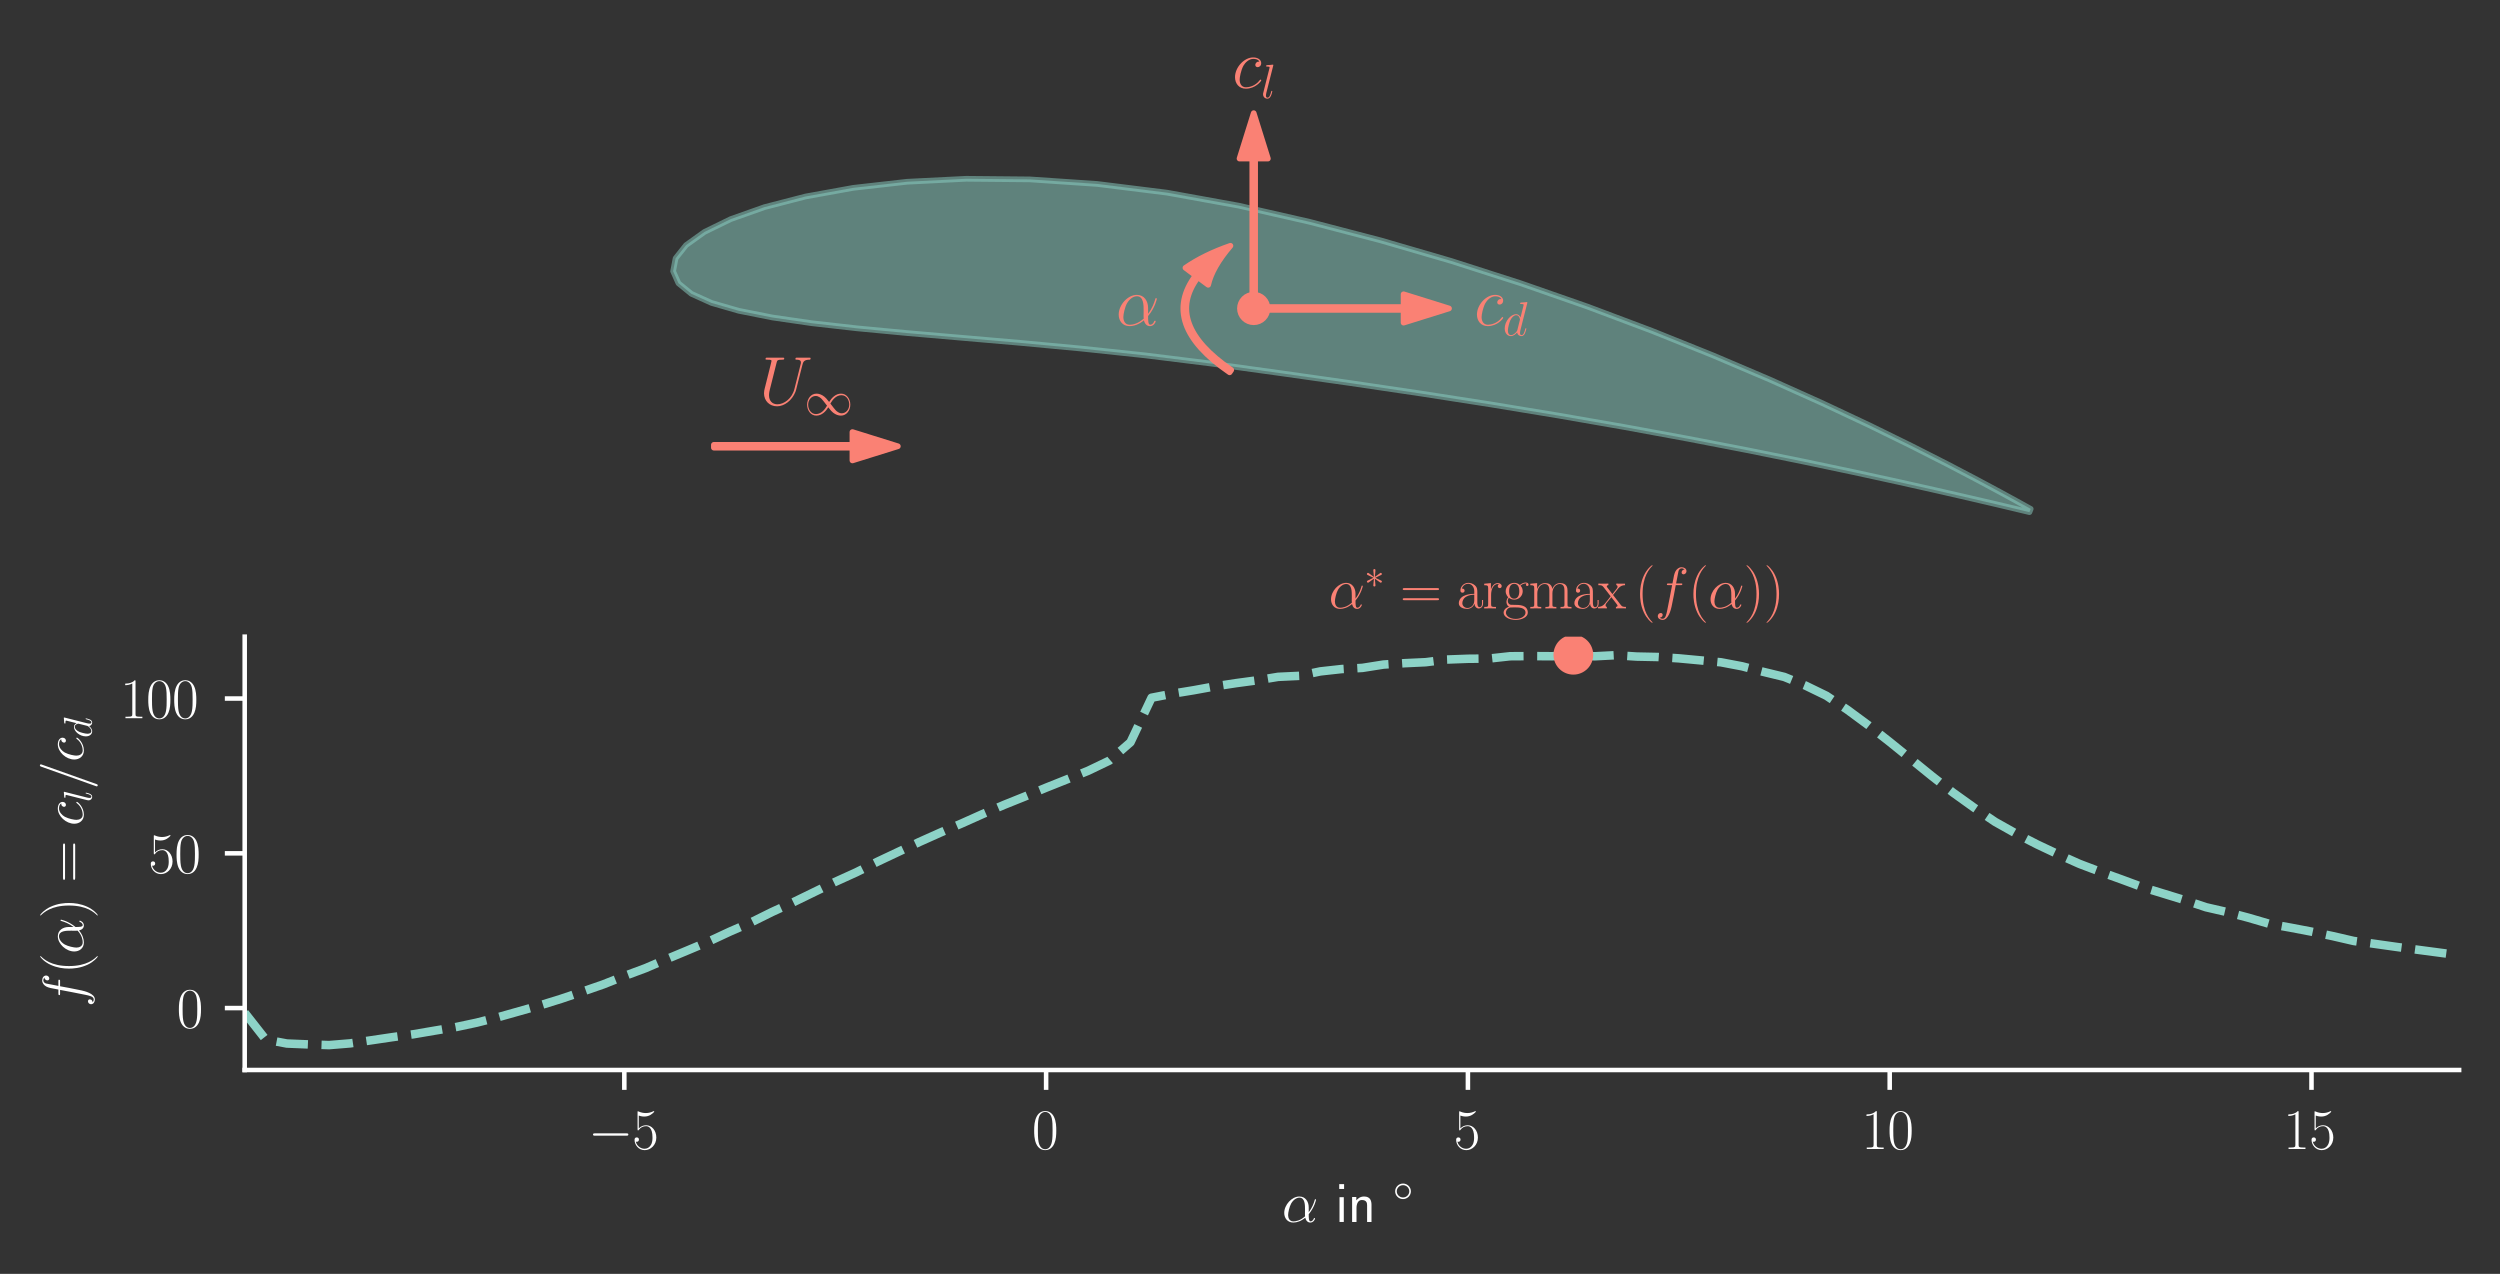 <?xml version="1.0" encoding="utf-8" standalone="no"?>
<!DOCTYPE svg PUBLIC "-//W3C//DTD SVG 1.1//EN"
  "http://www.w3.org/Graphics/SVG/1.1/DTD/svg11.dtd">
<svg xmlns:xlink="http://www.w3.org/1999/xlink" width="440.4pt" height="224.399pt" viewBox="0 0 440.4 224.399" xmlns="http://www.w3.org/2000/svg" version="1.1">
 <rect x="0" y="0" width="440.4" height="224.399" fill="#333333" stroke="none"/>
 <defs>
  <style type="text/css">*{stroke-linejoin: round; stroke-linecap: butt}</style>
 </defs>
 <g id="figure_1">
  <g id="patch_1">
   <path d="M 0 224.399 
L 440.4 224.399 
L 440.4 0 
L 0 0 
L 0 224.399 
z
" style="fill: none"/>
  </g>
  <g id="axes_1">
   <g id="patch_2">
    <path d="M 357.73 89.646 
L 357.131 89.314 
L 355.341 88.323 
L 352.371 86.702 
L 348.246 84.489 
L 342.995 81.739 
L 336.664 78.523 
L 329.3 74.912 
L 320.972 70.994 
L 311.752 66.854 
L 301.724 62.584 
L 290.989 58.271 
L 279.651 54.007 
L 267.824 49.878 
L 255.633 45.964 
L 243.207 42.34 
L 230.687 39.073 
L 218.186 36.221 
L 205.573 33.937 
L 193.256 32.402 
L 181.411 31.602 
L 170.201 31.494 
L 159.786 32.018 
L 150.312 33.091 
L 141.907 34.614 
L 134.681 36.485 
L 128.723 38.599 
L 124.098 40.859 
L 120.853 43.183 
L 119.012 45.506 
L 118.576 47.783 
L 119.518 49.901 
L 121.794 51.759 
L 125.353 53.367 
L 130.13 54.747 
L 136.049 55.926 
L 143.023 56.941 
L 150.966 57.839 
L 159.777 58.671 
L 169.356 59.5 
L 179.608 60.388 
L 190.43 61.399 
L 201.716 62.6 
L 213.366 64.048 
L 225.548 65.733 
L 237.905 67.488 
L 250.28 69.32 
L 262.543 71.231 
L 274.56 73.209 
L 286.198 75.236 
L 297.328 77.283 
L 307.828 79.312 
L 317.58 81.287 
L 326.47 83.158 
L 334.403 84.887 
L 341.281 86.43 
L 347.026 87.747 
L 351.569 88.806 
L 354.855 89.585 
L 356.842 90.059 
L 357.506 90.218 
L 357.618 89.932 
z
" clip-path="url(#pd8b6df6856)" style="fill: #8dd3c7; opacity: 0.5; stroke: #8dd3c7; stroke-linejoin: miter"/>
   </g>
   <g id="patch_3">
    <path d="M 220.853 56.766 
C 221.497 56.766 222.114 56.511 222.569 56.055 
C 223.025 55.6 223.28 54.983 223.28 54.339 
C 223.28 53.695 223.025 53.078 222.569 52.623 
C 222.114 52.167 221.497 51.912 220.853 51.912 
C 220.209 51.912 219.592 52.167 219.137 52.623 
C 218.681 53.078 218.426 53.695 218.426 54.339 
C 218.426 54.983 218.681 55.6 219.137 56.055 
C 219.592 56.511 220.209 56.766 220.853 56.766 
z
" clip-path="url(#pd8b6df6856)" style="fill: #fa8174; stroke: #fa8174; stroke-linejoin: miter"/>
   </g>
   <g id="patch_4">
    <path d="M 220.603 52.343 
Q 220.603 40.14 220.603 27.937 
L 218.353 27.937 
Q 219.603 23.935 220.853 19.933 
Q 222.103 23.935 223.353 27.937 
L 221.103 27.937 
Q 221.103 40.14 221.103 52.343 
L 220.603 52.343 
z
" clip-path="url(#pd8b6df6856)" style="fill: #fa8174; stroke: #fa8174; stroke-linecap: round"/>
   </g>
   <g id="patch_5">
    <path d="M 222.849 54.089 
Q 235.052 54.089 247.255 54.089 
L 247.255 51.839 
Q 251.257 53.089 255.259 54.339 
Q 251.257 55.589 247.255 56.839 
L 247.255 54.589 
Q 235.052 54.589 222.849 54.589 
L 222.849 54.089 
z
" clip-path="url(#pd8b6df6856)" style="fill: #fa8174; stroke: #fa8174; stroke-linecap: round"/>
   </g>
   <g id="patch_6">
    <path d="M 216.611 65.587 
Q 204.238 57.087 210.631 48.526 
L 208.828 47.18 
Q 212.159 44.884 216.753 43.297 
Q 213.518 47.089 212.834 50.171 
L 211.031 48.825 
Q 204.95 56.969 216.895 65.175 
L 216.611 65.587 
z
" clip-path="url(#pd8b6df6856)" style="fill: #fa8174; stroke: #fa8174; stroke-linecap: round"/>
   </g>
   <g id="patch_7">
    <path d="M 125.756 78.362 
Q 137.96 78.362 150.163 78.362 
L 150.163 76.112 
Q 154.165 77.362 158.167 78.612 
Q 154.165 79.862 150.163 81.112 
L 150.163 78.862 
Q 137.96 78.862 125.756 78.862 
L 125.756 78.362 
z
" clip-path="url(#pd8b6df6856)" style="fill: #fa8174; stroke: #fa8174; stroke-linecap: round"/>
   </g>
   <g id="text_1">
    <!-- $c_d$ -->
    <g style="fill: #fa8174" transform="translate(259.69 57.328) scale(0.12 -0.12)">
     <defs>
      <path id="CMMI12-63" d="M 2502 2431 
C 2381 2431 2323 2431 2234 2355 
C 2195 2323 2125 2227 2125 2125 
C 2125 1997 2221 1920 2342 1920 
C 2496 1920 2669 2044 2669 2292 
C 2669 2588 2374 2816 1933 2816 
C 1094 2816 256 1903 256 996 
C 256 441 602 -64 1254 -64 
C 2125 -64 2675 622 2675 706 
C 2675 744 2637 776 2611 776 
C 2592 776 2586 770 2528 713 
C 2118 162 1510 64 1267 64 
C 826 64 685 446 685 764 
C 685 988 794 1605 1024 2039 
C 1190 2338 1536 2682 1939 2682 
C 2022 2682 2374 2682 2502 2431 
z
" transform="scale(0.016)"/>
      <path id="CMMI12-64" d="M 3219 4257 
C 3226 4282 3238 4320 3238 4352 
C 3238 4416 3174 4416 3162 4416 
C 3155 4416 2842 4388 2810 4380 
C 2701 4373 2605 4358 2490 4358 
C 2330 4345 2285 4339 2285 4224 
C 2285 4160 2336 4160 2426 4160 
C 2739 4160 2746 4103 2746 4040 
C 2746 4002 2733 3952 2726 3933 
L 2336 2395 
C 2266 2561 2093 2816 1760 2816 
C 1037 2816 256 1884 256 939 
C 256 307 627 -64 1062 -64 
C 1414 -64 1715 211 1894 422 
C 1958 45 2259 -64 2451 -64 
C 2643 -64 2797 51 2912 281 
C 3014 498 3104 888 3104 913 
C 3104 945 3078 971 3040 971 
C 2982 971 2976 939 2950 843 
C 2854 466 2733 64 2470 64 
C 2285 64 2272 229 2272 357 
C 2272 382 2272 515 2317 694 
L 3219 4257 
z
M 1926 760 
C 1894 651 1894 639 1805 517 
C 1664 338 1382 64 1082 64 
C 819 64 672 300 672 677 
C 672 1028 870 1743 992 2012 
C 1210 2459 1510 2689 1760 2689 
C 2182 2689 2266 2165 2266 2114 
C 2266 2108 2246 2024 2240 2012 
L 1926 760 
z
" transform="scale(0.016)"/>
     </defs>
     <use xlink:href="#CMMI12-63" transform="scale(0.996)"/>
     <use xlink:href="#CMMI12-64" transform="translate(41.983 -14.944) scale(0.697)"/>
    </g>
   </g>
   <g id="text_2">
    <!-- $c_l$ -->
    <g style="fill: #fa8174" transform="translate(217.07 15.502) scale(0.12 -0.12)">
     <defs>
      <path id="CMMI12-6c" d="M 1626 4257 
C 1632 4282 1645 4320 1645 4352 
C 1645 4416 1581 4416 1568 4416 
C 1562 4416 1331 4393 1216 4377 
C 1107 4377 1011 4358 896 4358 
C 742 4345 698 4339 698 4224 
C 698 4160 762 4160 826 4160 
C 1152 4160 1152 4102 1152 4039 
C 1152 4014 1152 4001 1120 3887 
L 326 731 
C 307 661 294 610 294 509 
C 294 191 531 -64 858 -64 
C 1069 -64 1210 76 1312 274 
C 1421 483 1510 884 1510 909 
C 1510 941 1485 967 1446 967 
C 1389 967 1382 935 1357 840 
C 1242 401 1126 64 870 64 
C 678 64 678 267 678 357 
C 678 382 678 515 723 694 
L 1626 4257 
z
" transform="scale(0.016)"/>
     </defs>
     <use xlink:href="#CMMI12-63" transform="scale(0.996)"/>
     <use xlink:href="#CMMI12-6c" transform="translate(41.983 -14.944) scale(0.697)"/>
    </g>
   </g>
   <g id="text_3">
    <!-- $\alpha$ -->
    <g style="fill: #fa8174" transform="translate(196.58 57.328) scale(0.12 -0.12)">
     <defs>
      <path id="CMMI12-b" d="M 2963 1616 
C 2963 2235 2611 2815 1933 2815 
C 1094 2815 256 1902 256 996 
C 256 441 602 -64 1254 -64 
C 1651 -64 2125 89 2579 472 
C 2669 115 2867 -64 3142 -64 
C 3488 -64 3661 294 3661 377 
C 3661 434 3616 434 3597 434 
C 3546 434 3539 415 3520 364 
C 3462 204 3315 64 3162 64 
C 2963 64 2963 472 2963 862 
C 3616 1641 3770 2446 3770 2452 
C 3770 2510 3718 2510 3699 2510 
C 3642 2510 3635 2491 3610 2376 
C 3526 2095 3360 1597 2963 1073 
L 2963 1616 
z
M 2560 626 
C 1997 121 1491 64 1267 64 
C 813 64 685 466 685 766 
C 685 1040 826 1692 1024 2044 
C 1286 2491 1645 2688 1933 2688 
C 2554 2688 2554 1877 2554 1341 
C 2554 1182 2547 1016 2547 856 
C 2547 728 2554 696 2560 626 
z
" transform="scale(0.016)"/>
     </defs>
     <use xlink:href="#CMMI12-b" transform="scale(0.996)"/>
    </g>
   </g>
   <g id="text_4">
    <!-- $U_\infty$ -->
    <g style="fill: #fa8174" transform="translate(133.756 71.33) scale(0.12 -0.12)">
     <defs>
      <path id="CMMI12-55" d="M 3238 1474 
C 3014 581 2272 57 1670 57 
C 1210 57 896 363 896 891 
C 896 916 896 1107 966 1387 
L 1594 3887 
C 1651 4103 1664 4167 2118 4167 
C 2234 4167 2298 4167 2298 4282 
C 2298 4352 2240 4352 2202 4352 
C 2086 4352 1952 4352 1830 4352 
L 1075 4352 
C 954 4352 819 4352 698 4352 
C 653 4352 576 4352 576 4231 
C 576 4167 621 4167 742 4167 
C 1126 4167 1126 4116 1126 4046 
C 1126 4008 1082 3824 1050 3715 
L 493 1488 
C 474 1418 435 1246 435 1075 
C 435 374 941 -128 1638 -128 
C 2285 -128 3002 384 3328 1197 
C 3373 1305 3430 1530 3469 1702 
C 3533 1933 3667 2496 3712 2662 
L 3955 3623 
C 4038 3956 4090 4167 4653 4167 
C 4704 4173 4730 4224 4730 4282 
C 4730 4352 4672 4352 4646 4352 
C 4557 4352 4442 4352 4352 4352 
L 4051 4352 
C 3654 4352 3450 4352 3443 4352 
C 3405 4352 3328 4352 3328 4231 
C 3328 4167 3379 4167 3424 4167 
C 3808 4167 3834 4020 3834 3905 
C 3834 3848 3834 3828 3808 3739 
L 3238 1474 
z
" transform="scale(0.016)"/>
      <path id="CMSY10-31" d="M 3251 1730 
C 2906 2166 2829 2262 2630 2422 
C 2272 2710 1914 2825 1587 2825 
C 838 2825 352 2122 352 1374 
C 352 639 826 -70 1562 -70 
C 2298 -70 2829 511 3142 1022 
C 3488 588 3565 492 3763 332 
C 4122 45 4480 -70 4806 -70 
C 5555 -70 6042 633 6042 1380 
C 6042 2115 5568 2825 4832 2825 
C 4096 2825 3565 2242 3251 1730 
z
M 3418 1514 
C 3680 1975 4154 2620 4877 2620 
C 5555 2620 5901 1955 5901 1380 
C 5901 753 5472 236 4909 236 
C 4538 236 4250 505 4115 638 
C 3955 811 3808 1009 3418 1514 
z
M 2976 1240 
C 2714 780 2240 134 1517 134 
C 838 134 493 799 493 1374 
C 493 2000 922 2518 1485 2518 
C 1856 2518 2144 2249 2278 2115 
C 2438 1943 2586 1744 2976 1240 
z
" transform="scale(0.016)"/>
     </defs>
     <use xlink:href="#CMMI12-55" transform="scale(0.996)"/>
     <use xlink:href="#CMSY10-31" transform="translate(66.252 -14.944) scale(0.697)"/>
    </g>
   </g>
  </g>
  <g id="axes_2">
   <g id="patch_8">
    <path d="M 43.107 188.487 
L 433.2 188.487 
L 433.2 112.152 
L 43.107 112.152 
L 43.107 188.487 
z
" style="fill: none"/>
   </g>
   <g id="matplotlib.axis_1">
    <g id="xtick_1">
     <g id="line2d_1">
      <defs>
       <path id="m2083ec5482" d="M 0 0 
L 0 3.5 
" style="stroke: #ffffff; stroke-width: 0.8"/>
      </defs>
      <g>
       <use xlink:href="#m2083ec5482" x="109.98" y="188.487" style="fill: #ffffff; stroke: #ffffff; stroke-width: 0.8"/>
      </g>
     </g>
     <g id="text_5">
      <!-- $\mathdefault{−5}$ -->
      <g style="fill: #ffffff" transform="translate(103.615 202.406) scale(0.1 -0.1)">
       <defs>
        <path id="CMSY10-0" d="M 4218 1472 
C 4326 1472 4442 1472 4442 1600 
C 4442 1728 4326 1728 4218 1728 
L 755 1728 
C 646 1728 531 1728 531 1600 
C 531 1472 646 1472 755 1472 
L 4218 1472 
z
" transform="scale(0.016)"/>
        <path id="CMR17-35" d="M 730 3692 
C 794 3666 1056 3584 1325 3584 
C 1920 3584 2246 3911 2432 4100 
C 2432 4157 2432 4192 2394 4192 
C 2387 4192 2374 4192 2323 4163 
C 2099 4058 1837 3973 1517 3973 
C 1325 3973 1037 3999 723 4139 
C 653 4171 640 4171 634 4171 
C 602 4171 595 4164 595 4037 
L 595 2203 
C 595 2089 595 2057 659 2057 
C 691 2057 704 2070 736 2114 
C 941 2401 1222 2522 1542 2522 
C 1766 2522 2246 2382 2246 1289 
C 2246 1085 2246 715 2054 421 
C 1894 159 1645 25 1370 25 
C 947 25 518 320 403 814 
C 429 807 480 795 506 795 
C 589 795 749 840 749 1038 
C 749 1210 627 1280 506 1280 
C 358 1280 262 1190 262 1011 
C 262 454 704 -128 1382 -128 
C 2042 -128 2669 440 2669 1264 
C 2669 2030 2170 2624 1549 2624 
C 1222 2624 947 2503 730 2274 
L 730 3692 
z
" transform="scale(0.016)"/>
       </defs>
       <use xlink:href="#CMSY10-0" transform="scale(0.996)"/>
       <use xlink:href="#CMR17-35" transform="translate(77.487 0) scale(0.996)"/>
      </g>
     </g>
    </g>
    <g id="xtick_2">
     <g id="line2d_2">
      <g>
       <use xlink:href="#m2083ec5482" x="184.283" y="188.487" style="fill: #ffffff; stroke: #ffffff; stroke-width: 0.8"/>
      </g>
     </g>
     <g id="text_6">
      <!-- $\mathdefault{0}$ -->
      <g style="fill: #ffffff" transform="translate(181.792 202.406) scale(0.1 -0.1)">
       <defs>
        <path id="CMR17-30" d="M 2688 2025 
C 2688 2416 2682 3080 2413 3591 
C 2176 4039 1798 4198 1466 4198 
C 1158 4198 768 4058 525 3597 
C 269 3118 243 2524 243 2025 
C 243 1661 250 1106 448 619 
C 723 -39 1216 -128 1466 -128 
C 1760 -128 2208 -7 2470 600 
C 2662 1042 2688 1559 2688 2025 
z
M 1466 -26 
C 1056 -26 813 325 723 812 
C 653 1188 653 1738 653 2096 
C 653 2588 653 2997 736 3387 
C 858 3929 1216 4096 1466 4096 
C 1728 4096 2067 3923 2189 3400 
C 2272 3036 2278 2607 2278 2096 
C 2278 1680 2278 1169 2202 792 
C 2067 95 1690 -26 1466 -26 
z
" transform="scale(0.016)"/>
       </defs>
       <use xlink:href="#CMR17-30" transform="scale(0.996)"/>
      </g>
     </g>
    </g>
    <g id="xtick_3">
     <g id="line2d_3">
      <g>
       <use xlink:href="#m2083ec5482" x="258.587" y="188.487" style="fill: #ffffff; stroke: #ffffff; stroke-width: 0.8"/>
      </g>
     </g>
     <g id="text_7">
      <!-- $\mathdefault{5}$ -->
      <g style="fill: #ffffff" transform="translate(256.096 202.406) scale(0.1 -0.1)">
       <use xlink:href="#CMR17-35" transform="scale(0.996)"/>
      </g>
     </g>
    </g>
    <g id="xtick_4">
     <g id="line2d_4">
      <g>
       <use xlink:href="#m2083ec5482" x="332.89" y="188.487" style="fill: #ffffff; stroke: #ffffff; stroke-width: 0.8"/>
      </g>
     </g>
     <g id="text_8">
      <!-- $\mathdefault{10}$ -->
      <g style="fill: #ffffff" transform="translate(327.909 202.406) scale(0.1 -0.1)">
       <defs>
        <path id="CMR17-31" d="M 1702 4058 
C 1702 4192 1696 4192 1606 4192 
C 1357 3916 979 3827 621 3827 
C 602 3827 570 3827 563 3808 
C 557 3795 557 3782 557 3648 
C 755 3648 1088 3686 1344 3839 
L 1344 461 
C 1344 236 1331 160 781 160 
L 589 160 
L 589 0 
C 896 0 1216 0 1523 0 
C 1830 0 2150 0 2458 0 
L 2458 160 
L 2266 160 
C 1715 160 1702 230 1702 458 
L 1702 4058 
z
" transform="scale(0.016)"/>
       </defs>
       <use xlink:href="#CMR17-31" transform="scale(0.996)"/>
       <use xlink:href="#CMR17-30" transform="translate(45.69 0) scale(0.996)"/>
      </g>
     </g>
    </g>
    <g id="xtick_5">
     <g id="line2d_5">
      <g>
       <use xlink:href="#m2083ec5482" x="407.193" y="188.487" style="fill: #ffffff; stroke: #ffffff; stroke-width: 0.8"/>
      </g>
     </g>
     <g id="text_9">
      <!-- $\mathdefault{15}$ -->
      <g style="fill: #ffffff" transform="translate(402.212 202.406) scale(0.1 -0.1)">
       <use xlink:href="#CMR17-31" transform="scale(0.996)"/>
       <use xlink:href="#CMR17-35" transform="translate(45.69 0) scale(0.996)"/>
      </g>
     </g>
    </g>
    <g id="text_10">
     <!-- $\alpha$ in $^\circ$ -->
     <g style="fill: #ffffff" transform="translate(225.823 215.262) scale(0.1 -0.1)">
      <defs>
       <path id="CMSS17-69" d="M 979 4183 
L 442 4183 
L 442 3648 
L 979 3648 
L 979 4183 
z
M 947 2739 
L 474 2739 
L 474 0 
L 947 0 
L 947 2739 
z
" transform="scale(0.016)"/>
       <path id="CMSS17-6e" d="M 2618 1877 
C 2618 2283 2522 2816 1798 2816 
C 1389 2816 1120 2606 941 2389 
L 941 2758 
L 474 2758 
L 474 0 
L 960 0 
L 960 1559 
C 960 1964 1114 2428 1549 2428 
C 2112 2428 2131 2048 2131 1829 
L 2131 0 
L 2618 0 
L 2618 1877 
z
" transform="scale(0.016)"/>
       <path id="CMSY10-e" d="M 2842 1600 
C 2842 2277 2272 2828 1600 2828 
C 909 2828 352 2264 352 1600 
C 352 930 909 372 1600 372 
C 2272 372 2842 923 2842 1600 
z
M 1600 628 
C 1043 628 608 1070 608 1600 
C 608 2130 1050 2572 1600 2572 
C 2131 2572 2586 2142 2586 1600 
C 2586 1058 2131 628 1600 628 
z
" transform="scale(0.016)"/>
      </defs>
      <use xlink:href="#CMMI12-b" transform="scale(0.996)"/>
      <use xlink:href="#CMSS17-69" transform="translate(93.91 0) scale(0.996)"/>
      <use xlink:href="#CMSS17-6e" transform="translate(116.091 0) scale(0.996)"/>
      <use xlink:href="#CMSY10-e" transform="translate(195.525 36.154) scale(0.697)"/>
     </g>
    </g>
   </g>
   <g id="matplotlib.axis_2">
    <g id="ytick_1">
     <g id="line2d_6">
      <defs>
       <path id="mb0e5588f26" d="M 0 0 
L -3.5 0 
" style="stroke: #ffffff; stroke-width: 0.8"/>
      </defs>
      <g>
       <use xlink:href="#mb0e5588f26" x="43.107" y="177.582" style="fill: #ffffff; stroke: #ffffff; stroke-width: 0.8"/>
      </g>
     </g>
     <g id="text_11">
      <!-- $\mathdefault{0}$ -->
      <g style="fill: #ffffff" transform="translate(31.125 181.041) scale(0.1 -0.1)">
       <use xlink:href="#CMR17-30" transform="scale(0.996)"/>
      </g>
     </g>
    </g>
    <g id="ytick_2">
     <g id="line2d_7">
      <g>
       <use xlink:href="#mb0e5588f26" x="43.107" y="150.32" style="fill: #ffffff; stroke: #ffffff; stroke-width: 0.8"/>
      </g>
     </g>
     <g id="text_12">
      <!-- $\mathdefault{50}$ -->
      <g style="fill: #ffffff" transform="translate(26.144 153.779) scale(0.1 -0.1)">
       <use xlink:href="#CMR17-35" transform="scale(0.996)"/>
       <use xlink:href="#CMR17-30" transform="translate(45.69 0) scale(0.996)"/>
      </g>
     </g>
    </g>
    <g id="ytick_3">
     <g id="line2d_8">
      <g>
       <use xlink:href="#mb0e5588f26" x="43.107" y="123.057" style="fill: #ffffff; stroke: #ffffff; stroke-width: 0.8"/>
      </g>
     </g>
     <g id="text_13">
      <!-- $\mathdefault{100}$ -->
      <g style="fill: #ffffff" transform="translate(21.163 126.516) scale(0.1 -0.1)">
       <use xlink:href="#CMR17-31" transform="scale(0.996)"/>
       <use xlink:href="#CMR17-30" transform="translate(45.69 0) scale(0.996)"/>
       <use xlink:href="#CMR17-30" transform="translate(91.381 0) scale(0.996)"/>
      </g>
     </g>
    </g>
    <g id="text_14">
     <!-- $f(\alpha)=c_l/c_d$ -->
     <g style="fill: #ffffff" transform="translate(14.672 177.42) rotate(-90) scale(0.1 -0.1)">
      <defs>
       <path id="CMMI12-66" d="M 2854 2566 
C 2982 2566 3034 2566 3034 2688 
C 3034 2752 2982 2752 2867 2752 
L 2349 2752 
C 2470 3429 2560 3897 2611 4107 
C 2650 4265 2784 4416 2950 4416 
C 3085 4416 3219 4358 3283 4298 
C 3034 4272 2957 4082 2957 3969 
C 2957 3837 3053 3759 3174 3759 
C 3302 3759 3494 3870 3494 4119 
C 3494 4393 3226 4544 2944 4544 
C 2669 4544 2400 4334 2272 4078 
C 2157 3848 2093 3611 1946 2752 
L 1517 2752 
C 1395 2752 1331 2752 1331 2637 
C 1331 2566 1370 2566 1498 2566 
L 1907 2566 
C 1792 1976 1530 542 1382 -137 
C 1274 -689 1178 -1152 858 -1152 
C 838 -1152 653 -1152 538 -1031 
C 864 -1005 864 -726 864 -720 
C 864 -593 768 -517 646 -517 
C 518 -517 326 -625 326 -867 
C 326 -1140 608 -1280 858 -1280 
C 1510 -1280 1779 -118 1850 199 
C 1965 688 2278 2376 2310 2566 
L 2854 2566 
z
" transform="scale(0.016)"/>
       <path id="CMR17-28" d="M 1958 -1561 
C 1958 -1555 1958 -1542 1939 -1523 
C 1645 -1224 858 -407 858 1581 
C 858 3569 1632 4379 1946 4697 
C 1946 4704 1958 4717 1958 4736 
C 1958 4755 1939 4768 1914 4768 
C 1843 4768 1299 4296 986 3594 
C 666 2887 576 2199 576 1588 
C 576 1128 621 351 1005 -471 
C 1312 -1135 1837 -1600 1914 -1600 
C 1946 -1600 1958 -1587 1958 -1561 
z
" transform="scale(0.016)"/>
       <path id="CMR17-29" d="M 1683 1581 
C 1683 2040 1638 2817 1254 3639 
C 947 4303 422 4768 346 4768 
C 326 4768 301 4761 301 4729 
C 301 4717 307 4710 314 4697 
C 621 4378 1402 3568 1402 1584 
C 1402 -407 627 -1217 314 -1537 
C 307 -1549 301 -1556 301 -1568 
C 301 -1600 326 -1600 346 -1600 
C 416 -1600 960 -1128 1274 -426 
C 1594 281 1683 969 1683 1581 
z
" transform="scale(0.016)"/>
       <path id="CMR17-3d" d="M 4115 2017 
C 4211 2017 4307 2017 4307 2125 
C 4307 2240 4198 2240 4090 2240 
L 512 2240 
C 403 2240 294 2240 294 2125 
C 294 2017 390 2017 486 2017 
L 4115 2017 
z
M 4090 896 
C 4198 896 4307 896 4307 1011 
C 4307 1119 4211 1119 4115 1119 
L 486 1119 
C 390 1119 294 1119 294 1011 
C 294 896 403 896 512 896 
L 4090 896 
z
" transform="scale(0.016)"/>
       <path id="CMMI12-3d" d="M 2746 4562 
C 2746 4569 2784 4666 2784 4678 
C 2784 4755 2720 4800 2669 4800 
C 2637 4800 2579 4800 2528 4659 
L 384 -1363 
C 384 -1370 346 -1465 346 -1478 
C 346 -1555 410 -1600 461 -1600 
C 499 -1600 557 -1593 602 -1459 
L 2746 4562 
z
" transform="scale(0.016)"/>
      </defs>
      <use xlink:href="#CMMI12-66" transform="scale(0.996)"/>
      <use xlink:href="#CMR17-28" transform="translate(58.72 0) scale(0.996)"/>
      <use xlink:href="#CMMI12-b" transform="translate(94.001 0) scale(0.996)"/>
      <use xlink:href="#CMR17-29" transform="translate(156.682 0) scale(0.996)"/>
      <use xlink:href="#CMR17-3d" transform="translate(219.637 0) scale(0.996)"/>
      <use xlink:href="#CMMI12-63" transform="translate(319.026 0) scale(0.996)"/>
      <use xlink:href="#CMMI12-6c" transform="translate(361.009 -14.944) scale(0.697)"/>
      <use xlink:href="#CMMI12-3d" transform="translate(383.381 0) scale(0.996)"/>
      <use xlink:href="#CMMI12-63" transform="translate(432.156 0) scale(0.996)"/>
      <use xlink:href="#CMMI12-64" transform="translate(474.139 -14.944) scale(0.697)"/>
     </g>
    </g>
   </g>
   <g id="line2d_9">
    <path d="M 43.107 178.402 
L 46.822 183.135 
L 50.537 183.827 
L 54.252 183.98 
L 57.967 184.105 
L 61.682 183.801 
L 65.398 183.257 
L 69.113 182.707 
L 72.828 182.196 
L 76.543 181.562 
L 80.258 180.943 
L 83.974 180.152 
L 87.689 179.209 
L 95.119 177.111 
L 98.834 175.958 
L 102.549 174.701 
L 106.265 173.415 
L 109.98 171.943 
L 113.695 170.561 
L 117.41 168.969 
L 121.125 167.418 
L 124.84 165.855 
L 128.556 164.122 
L 132.271 162.505 
L 135.986 160.664 
L 139.701 158.961 
L 143.416 157.151 
L 147.131 155.351 
L 150.847 153.664 
L 154.562 151.808 
L 158.277 150.053 
L 161.992 148.309 
L 165.707 146.645 
L 169.422 145.053 
L 173.138 143.388 
L 176.853 141.798 
L 180.568 140.304 
L 184.283 138.759 
L 187.998 137.277 
L 191.713 135.769 
L 195.429 133.986 
L 199.144 130.762 
L 202.859 122.913 
L 206.574 122.199 
L 210.289 121.592 
L 214.004 120.914 
L 217.72 120.346 
L 221.435 119.846 
L 225.15 119.234 
L 228.865 119.06 
L 232.58 118.275 
L 236.295 117.864 
L 240.011 117.655 
L 243.726 117.068 
L 247.441 116.827 
L 251.156 116.654 
L 254.871 116.187 
L 258.587 116.048 
L 262.302 116.014 
L 266.017 115.605 
L 269.732 115.579 
L 273.447 115.604 
L 277.162 115.341 
L 280.878 115.613 
L 284.593 115.42 
L 288.308 115.661 
L 292.023 115.738 
L 295.738 115.973 
L 299.453 116.32 
L 303.169 116.67 
L 306.884 117.376 
L 310.599 118.345 
L 314.314 119.246 
L 318.029 120.76 
L 321.744 122.568 
L 325.46 125.052 
L 329.175 127.792 
L 332.89 130.698 
L 336.605 133.705 
L 340.32 136.718 
L 344.035 139.617 
L 347.751 142.278 
L 351.466 144.782 
L 355.181 146.867 
L 358.896 148.772 
L 362.611 150.523 
L 366.326 152.185 
L 370.042 153.594 
L 373.757 154.93 
L 377.472 156.306 
L 381.187 157.444 
L 384.902 158.587 
L 388.617 159.822 
L 392.333 160.675 
L 396.048 161.659 
L 399.763 162.746 
L 403.478 163.411 
L 407.193 164.119 
L 410.908 164.902 
L 414.624 165.761 
L 418.339 166.269 
L 422.054 166.793 
L 425.769 167.293 
L 429.484 167.783 
L 433.2 168.279 
" clip-path="url(#pc19b7be3b1)" style="fill: none; stroke-dasharray: 5.55,2.4; stroke-dashoffset: 0; stroke: #8dd3c7; stroke-width: 1.5"/>
   </g>
   <g id="patch_9">
    <path d="M 43.107 188.487 
L 43.107 112.152 
" style="fill: none; stroke: #ffffff; stroke-width: 0.8; stroke-linejoin: miter; stroke-linecap: square"/>
   </g>
   <g id="patch_10">
    <path d="M 43.107 188.487 
L 433.2 188.487 
" style="fill: none; stroke: #ffffff; stroke-width: 0.8; stroke-linejoin: miter; stroke-linecap: square"/>
   </g>
   <g id="text_15">
    <!-- $\alpha^\ast = \mathrm{argmax}\left(f(\alpha)\right)$ -->
    <g style="fill: #fa8174" transform="translate(234.064 107.163) scale(0.1 -0.1)">
     <defs>
      <path id="CMSY10-3" d="M 1760 2719 
C 1766 2808 1766 2962 1600 2962 
C 1498 2962 1414 2879 1434 2795 
L 1434 2712 
L 1523 1720 
L 704 2316 
C 646 2348 634 2360 589 2360 
C 499 2360 416 2271 416 2181 
C 416 2079 480 2053 544 2021 
L 1453 1586 
L 570 1158 
C 467 1107 416 1081 416 985 
C 416 889 499 806 589 806 
C 634 806 646 806 806 928 
L 1523 1446 
L 1427 371 
C 1427 236 1542 204 1594 204 
C 1670 204 1766 248 1766 371 
L 1670 1446 
L 2490 851 
C 2547 819 2560 806 2605 806 
C 2694 806 2778 896 2778 985 
C 2778 1081 2720 1113 2643 1152 
C 2259 1343 2246 1343 1741 1580 
L 2624 2008 
C 2726 2060 2778 2085 2778 2181 
C 2778 2277 2694 2360 2605 2360 
C 2560 2360 2547 2360 2387 2239 
L 1670 1720 
L 1760 2719 
z
" transform="scale(0.016)"/>
      <path id="CMR17-61" d="M 2304 1653 
C 2304 2072 2304 2294 2035 2543 
C 1798 2752 1523 2816 1306 2816 
C 800 2816 435 2407 435 1971 
C 435 1728 627 1728 666 1728 
C 749 1728 896 1778 896 1954 
C 896 2112 774 2181 666 2181 
C 640 2181 608 2174 589 2168 
C 723 2592 1069 2714 1293 2714 
C 1613 2714 1965 2429 1965 1885 
L 1965 1600 
C 1587 1600 1133 1549 774 1357 
C 371 1133 256 813 256 570 
C 256 77 832 -64 1171 -64 
C 1523 -64 1850 139 1990 511 
C 2003 233 2182 -18 2464 -18 
C 2598 -18 2938 70 2938 567 
L 2938 920 
L 2822 920 
L 2822 562 
C 2822 178 2650 128 2566 128 
C 2304 128 2304 458 2304 738 
L 2304 1653 
z
M 1965 870 
C 1965 317 1568 38 1216 38 
C 896 38 646 275 646 570 
C 646 761 730 1100 1101 1305 
C 1408 1478 1760 1504 1965 1504 
L 1965 870 
z
" transform="scale(0.016)"/>
      <path id="CMR17-72" d="M 960 1497 
C 960 2112 1222 2688 1702 2688 
C 1747 2688 1792 2682 1837 2662 
C 1837 2662 1696 2617 1696 2452 
C 1696 2298 1818 2234 1914 2234 
C 1990 2234 2131 2279 2131 2458 
C 2131 2663 1926 2790 1709 2790 
C 1222 2790 1011 2317 947 2093 
L 941 2093 
L 941 2790 
L 198 2720 
L 198 2554 
C 576 2554 634 2515 634 2208 
L 634 428 
C 634 184 608 153 198 153 
L 198 -13 
C 352 0 646 0 813 0 
C 998 0 1325 0 1498 -13 
L 1498 153 
C 1037 153 960 153 960 440 
L 960 1497 
z
" transform="scale(0.016)"/>
      <path id="CMR17-67" d="M 710 1164 
C 832 1068 1043 960 1299 960 
C 1805 960 2240 1357 2240 1888 
C 2240 2054 2189 2310 1997 2509 
C 2176 2692 2438 2752 2586 2752 
C 2611 2752 2650 2752 2682 2734 
C 2656 2728 2598 2703 2598 2605 
C 2598 2527 2656 2471 2739 2471 
C 2835 2471 2886 2533 2886 2614 
C 2886 2731 2790 2854 2586 2854 
C 2330 2854 2106 2738 1926 2580 
C 1734 2753 1504 2816 1299 2816 
C 794 2816 358 2419 358 1888 
C 358 1522 570 1292 634 1228 
C 442 1004 442 743 442 711 
C 442 545 506 302 723 168 
C 390 85 128 -169 128 -486 
C 128 -943 736 -1280 1466 -1280 
C 2170 -1280 2803 -956 2803 -479 
C 2803 384 1856 384 1363 384 
C 1216 384 954 384 922 391 
C 723 423 589 602 589 826 
C 589 883 589 1024 710 1164 
z
M 1299 1068 
C 736 1068 736 1760 736 1889 
C 736 2016 736 2708 1299 2708 
C 1862 2708 1862 2016 1862 1889 
C 1862 1760 1862 1068 1299 1068 
z
M 1466 -1171 
C 826 -1171 384 -835 384 -486 
C 384 -289 493 -105 634 -4 
C 794 104 858 104 1293 104 
C 1818 104 2547 104 2547 -486 
C 2547 -835 2106 -1171 1466 -1171 
z
" transform="scale(0.016)"/>
      <path id="CMR17-6d" d="M 4326 1933 
C 4326 2252 4269 2790 3507 2790 
C 3072 2790 2771 2496 2656 2151 
L 2650 2151 
C 2573 2676 2195 2790 1837 2790 
C 1331 2790 1069 2400 973 2144 
L 966 2144 
L 966 2790 
L 211 2720 
L 211 2554 
C 589 2554 646 2515 646 2208 
L 646 428 
C 646 184 621 153 211 153 
L 211 -13 
C 365 0 646 0 813 0 
C 979 0 1267 0 1421 -13 
L 1421 153 
C 1011 153 986 178 986 428 
L 986 1658 
C 986 2247 1344 2688 1792 2688 
C 2266 2688 2317 2266 2317 1958 
L 2317 428 
C 2317 184 2291 153 1882 153 
L 1882 -13 
C 2035 0 2317 0 2483 0 
C 2650 0 2938 0 3091 -13 
L 3091 153 
C 2682 153 2656 178 2656 428 
L 2656 1658 
C 2656 2247 3014 2688 3462 2688 
C 3936 2688 3987 2266 3987 1958 
L 3987 428 
C 3987 184 3962 153 3552 153 
L 3552 -13 
C 3706 0 3987 0 4154 0 
C 4320 0 4608 0 4762 -13 
L 4762 153 
C 4352 153 4326 178 4326 428 
L 4326 1933 
z
" transform="scale(0.016)"/>
      <path id="CMR17-78" d="M 1664 1477 
C 1856 1726 2074 2006 2253 2216 
C 2464 2458 2707 2560 2989 2560 
L 2989 2726 
C 2880 2726 2656 2726 2541 2726 
C 2368 2726 2170 2726 2022 2732 
L 2022 2566 
C 2112 2553 2163 2489 2163 2400 
C 2163 2285 2099 2215 2067 2171 
L 1594 1573 
L 1030 2306 
C 973 2376 973 2388 973 2420 
C 973 2497 1037 2560 1146 2560 
L 1146 2732 
C 992 2726 717 2726 557 2726 
C 384 2726 179 2726 38 2732 
L 38 2560 
C 384 2560 461 2534 614 2343 
L 1350 1395 
C 1363 1382 1395 1344 1395 1325 
C 1395 1299 838 619 768 530 
C 480 185 179 160 6 160 
L 6 0 
C 115 0 339 0 454 0 
C 582 0 864 0 979 -6 
L 979 160 
C 941 166 838 179 838 325 
C 838 440 890 510 947 586 
L 1478 1236 
L 2035 512 
C 2086 442 2163 346 2163 301 
C 2163 211 2086 160 1984 160 
L 1984 -6 
C 2138 0 2413 0 2573 0 
C 2746 0 2950 0 3091 -6 
L 3091 160 
C 2771 160 2675 172 2522 370 
L 1664 1477 
z
" transform="scale(0.016)"/>
     </defs>
     <use xlink:href="#CMMI12-b" transform="scale(0.996)"/>
     <use xlink:href="#CMSY10-3" transform="translate(62.681 36.154) scale(0.697)"/>
     <use xlink:href="#CMR17-3d" transform="translate(125.722 0) scale(0.996)"/>
     <use xlink:href="#CMR17-61" transform="translate(225.111 0) scale(0.996)"/>
     <use xlink:href="#CMR17-72" transform="translate(270.802 0) scale(0.996)"/>
     <use xlink:href="#CMR17-67" transform="translate(306.082 0) scale(0.996)"/>
     <use xlink:href="#CMR17-6d" transform="translate(351.773 0) scale(0.996)"/>
     <use xlink:href="#CMR17-61" transform="translate(428.692 0) scale(0.996)"/>
     <use xlink:href="#CMR17-78" transform="translate(474.383 0) scale(0.996)"/>
     <use xlink:href="#CMR17-28" transform="translate(539.28 0.003) scale(0.996)"/>
     <use xlink:href="#CMMI12-66" transform="translate(574.561 0) scale(0.996)"/>
     <use xlink:href="#CMR17-28" transform="translate(633.281 0) scale(0.996)"/>
     <use xlink:href="#CMMI12-b" transform="translate(668.562 0) scale(0.996)"/>
     <use xlink:href="#CMR17-29" transform="translate(731.243 0) scale(0.996)"/>
     <use xlink:href="#CMR17-29" transform="translate(766.524 0.003) scale(0.996)"/>
    </g>
   </g>
   <g id="PathCollection_1">
    <defs>
     <path id="mc3a11d1287" d="M 0 3 
C 0.796 3 1.559 2.684 2.121 2.121 
C 2.684 1.559 3 0.796 3 0 
C 3 -0.796 2.684 -1.559 2.121 -2.121 
C 1.559 -2.684 0.796 -3 0 -3 
C -0.796 -3 -1.559 -2.684 -2.121 -2.121 
C -2.684 -1.559 -3 -0.796 -3 0 
C -3 0.796 -2.684 1.559 -2.121 2.121 
C -1.559 2.684 -0.796 3 0 3 
z
" style="stroke: #fa8174"/>
    </defs>
    <g clip-path="url(#pc19b7be3b1)">
     <use xlink:href="#mc3a11d1287" x="277.162" y="115.341" style="fill: #fa8174; stroke: #fa8174"/>
    </g>
   </g>
  </g>
 </g>
 <defs>
  <clipPath id="pd8b6df6856">
   <rect x="106.618" y="17.352" width="263.07" height="76.336"/>
  </clipPath>
  <clipPath id="pc19b7be3b1">
   <rect x="43.107" y="112.152" width="390.093" height="76.336"/>
  </clipPath>
 </defs>
</svg>
